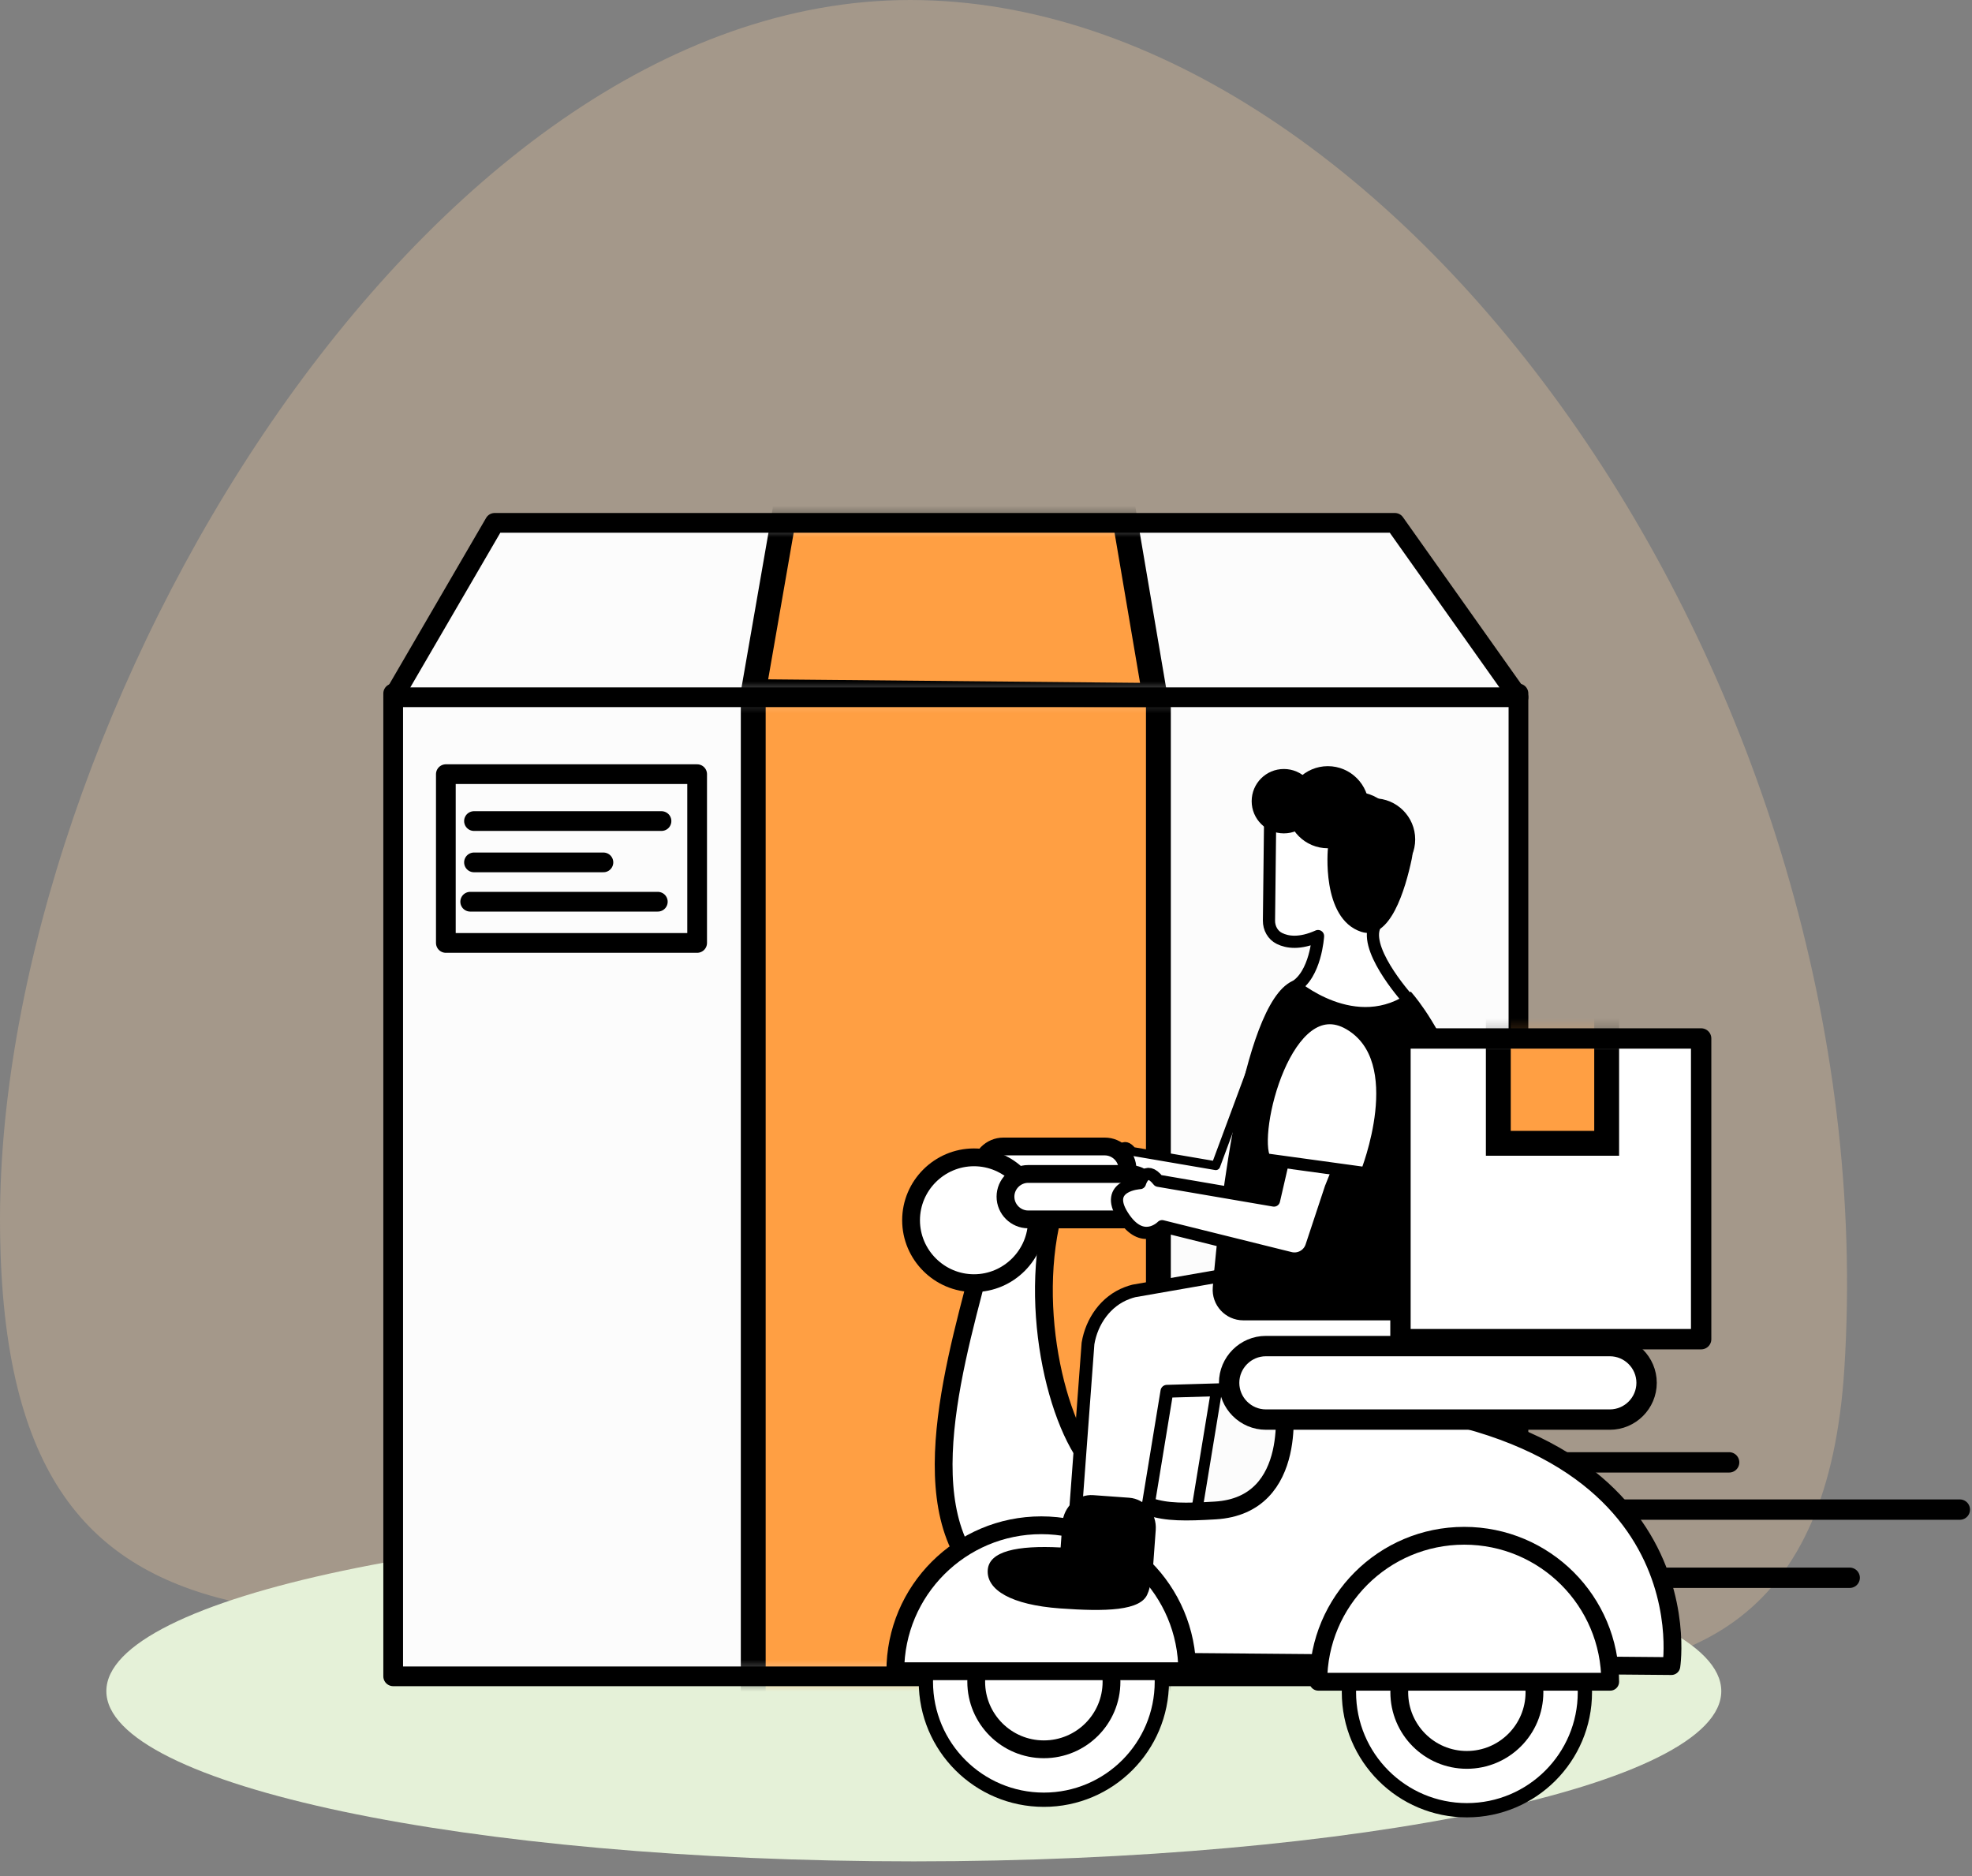 <svg width="123" height="117" viewBox="0 0 123 117" fill="none" xmlns="http://www.w3.org/2000/svg">
<rect x="0" y="0" width="123" height="117" fill="#808080" stroke="none"/>
<path opacity="0.29" d="M115.038 85.366C113.052 116.46 82.14 100.272 51.577 100.272C21.014 100.272 0 107.174 0 76.021C0 44.867 26.21 0 56.773 0C87.336 0 117.748 42.908 115.038 85.366Z" fill="#FBD3A4"/>
<path d="M56.998 116.085C84.813 116.085 107.362 111.331 107.362 105.468C107.362 99.604 84.813 94.851 56.998 94.851C29.183 94.851 6.634 99.604 6.634 105.468C6.634 111.331 29.183 116.085 56.998 116.085Z" fill="#E5F1D8"/>
<path d="M94.711 43.247H24.524V104.544H94.711V43.247Z" fill="#FCFCFC"/>
<mask id="mask0_2087_10580" style="mask-type:luminance" maskUnits="userSpaceOnUse" x="24" y="43" width="71" height="62">
<path d="M94.711 43.247H24.524V104.544H94.711V43.247Z" fill="white"/>
</mask>
<g mask="url(#mask0_2087_10580)">
<path d="M72.253 39.039H46.982V107.824H72.253V39.039Z" fill="#FF9F43" stroke="black" stroke-width="1.55" stroke-miterlimit="10"/>
</g>
<path d="M94.711 43.247H24.524V104.544H94.711V43.247Z" stroke="black" stroke-width="1.23" stroke-linecap="round" stroke-linejoin="round"/>
<path d="M94.711 43.483H24.524L30.853 32.608H87.003L94.711 43.483Z" fill="#FCFCFC"/>
<mask id="mask1_2087_10580" style="mask-type:luminance" maskUnits="userSpaceOnUse" x="24" y="32" width="71" height="12">
<path d="M94.711 43.483H24.524L30.853 32.608H87.003L94.711 43.483Z" fill="white"/>
</mask>
<g mask="url(#mask1_2087_10580)">
<path d="M48.866 32.372L46.993 43.134L72.028 43.37L70.16 32.372H48.866Z" fill="#FF9F43" stroke="black" stroke-width="1.55" stroke-miterlimit="10"/>
</g>
<path d="M94.711 43.483H24.524L30.853 32.608H87.003L94.711 43.483Z" stroke="black" stroke-width="1.23" stroke-linecap="round" stroke-linejoin="round"/>
<path d="M43.483 48.281H27.809V58.807H43.483V48.281Z" fill="#FCFCFC" stroke="black" stroke-width="1.23" stroke-linecap="round" stroke-linejoin="round"/>
<path d="M29.564 51.206H41.26" stroke="black" stroke-width="1.23" stroke-linecap="round" stroke-linejoin="round"/>
<path d="M29.564 53.783H37.637" stroke="black" stroke-width="1.23" stroke-linecap="round" stroke-linejoin="round"/>
<path d="M29.328 56.236H41.03" stroke="black" stroke-width="1.23" stroke-linecap="round" stroke-linejoin="round"/>
<path d="M78.399 72.108L77.524 74.754C77.39 75.162 76.955 75.393 76.541 75.275L70.793 73.847C70.793 73.847 69.902 74.77 69.022 73.386C68.136 71.995 69.794 71.909 69.794 71.909C69.794 71.909 70.036 71.056 70.621 71.808L75.833 72.699L78.839 64.599L79.896 63.515L81.78 66.15L78.399 72.119V72.108Z" fill="white" stroke="black" stroke-width="0.55" stroke-linecap="round" stroke-linejoin="round"/>
<path d="M68.909 74.335H62.586C61.808 74.335 61.169 73.697 61.169 72.918C61.169 72.14 61.808 71.501 62.586 71.501H68.909C69.687 71.501 70.326 72.14 70.326 72.918C70.326 73.697 69.687 74.335 68.909 74.335Z" fill="white" stroke="black" stroke-width="1.11" stroke-linecap="round" stroke-linejoin="round"/>
<path d="M92.263 85.709L75.967 86.182L74.454 95.382L69.8 95.108L71.7 83.594C71.898 82.392 72.661 81.308 73.804 80.868C73.927 80.819 74.051 80.782 74.18 80.75L94.507 77.202L94.614 83.24C94.636 84.566 93.589 85.661 92.269 85.698L92.263 85.709Z" fill="white" stroke="black" stroke-width="0.69" stroke-linecap="round" stroke-linejoin="round"/>
<path d="M91.329 94.147H122.241" stroke="black" stroke-width="1.27" stroke-linecap="round" stroke-linejoin="round"/>
<path d="M84.464 98.398H115.371" stroke="black" stroke-width="1.27" stroke-linecap="round" stroke-linejoin="round"/>
<path d="M80.594 91.201H107.851" stroke="black" stroke-width="1.27" stroke-linecap="round" stroke-linejoin="round"/>
<path d="M98.855 105.537C98.855 109.6 95.559 112.896 91.496 112.896C87.432 112.896 84.137 109.6 84.137 105.537C84.137 101.474 87.432 98.178 91.496 98.178C95.559 98.178 98.855 101.474 98.855 105.537Z" fill="white"/>
<mask id="mask2_2087_10580" style="mask-type:luminance" maskUnits="userSpaceOnUse" x="84" y="98" width="15" height="15">
<path d="M98.855 105.537C98.855 109.6 95.559 112.896 91.496 112.896C87.432 112.896 84.137 109.6 84.137 105.537C84.137 101.474 87.432 98.178 91.496 98.178C95.559 98.178 98.855 101.474 98.855 105.537Z" fill="white"/>
</mask>
<g mask="url(#mask2_2087_10580)">
<path d="M95.709 105.537C95.709 107.867 93.82 109.756 91.49 109.756C89.161 109.756 87.277 107.867 87.277 105.537C87.277 103.208 89.166 101.324 91.49 101.324C93.815 101.324 95.709 103.213 95.709 105.537Z" fill="white" stroke="black" stroke-width="1.11" stroke-linecap="round" stroke-linejoin="round"/>
</g>
<path d="M98.855 105.537C98.855 109.6 95.559 112.896 91.496 112.896C87.432 112.896 84.137 109.6 84.137 105.537C84.137 101.474 87.432 98.178 91.496 98.178C95.559 98.178 98.855 101.474 98.855 105.537Z" stroke="black" stroke-width="0.89" stroke-linecap="round" stroke-linejoin="round"/>
<path d="M62.715 99.542L65.984 103.578L104.249 103.906C104.249 103.906 106.863 87.223 80.046 87.223C80.046 87.223 81.141 93.884 75.795 94.201C72.086 94.421 71.115 94.233 68.383 91.587C65.898 89.177 63.895 80.895 65.984 74.636L59.44 74.964C59.44 74.964 61.727 76.708 61.083 79.145C59.247 86.112 56.483 95.924 62.709 99.547L62.715 99.542Z" fill="white" stroke="black" stroke-width="1.11" stroke-linecap="round" stroke-linejoin="round"/>
<path d="M100.433 104.883C100.433 99.853 96.359 95.779 91.329 95.779C86.3 95.779 82.226 99.853 82.226 104.883H100.433Z" fill="white" stroke="black" stroke-width="1.11" stroke-linecap="round" stroke-linejoin="round"/>
<path d="M72.468 104.882C72.468 108.946 69.172 112.241 65.109 112.241C61.045 112.241 57.75 108.946 57.75 104.882C57.75 100.819 61.045 97.523 65.109 97.523C69.172 97.523 72.468 100.819 72.468 104.882Z" fill="white"/>
<mask id="mask3_2087_10580" style="mask-type:luminance" maskUnits="userSpaceOnUse" x="57" y="97" width="16" height="16">
<path d="M72.468 104.882C72.468 108.946 69.172 112.241 65.109 112.241C61.045 112.241 57.75 108.946 57.75 104.882C57.75 100.819 61.045 97.523 65.109 97.523C69.172 97.523 72.468 100.819 72.468 104.882Z" fill="white"/>
</mask>
<g mask="url(#mask3_2087_10580)">
<path d="M69.328 104.882C69.328 107.212 67.438 109.096 65.109 109.096C62.779 109.096 60.89 107.207 60.89 104.882C60.89 102.558 62.779 100.664 65.109 100.664C67.438 100.664 69.328 102.553 69.328 104.882Z" fill="white" stroke="black" stroke-width="1.11" stroke-linecap="round" stroke-linejoin="round"/>
</g>
<path d="M72.468 104.882C72.468 108.946 69.172 112.241 65.109 112.241C61.045 112.241 57.75 108.946 57.75 104.882C57.75 100.819 61.045 97.523 65.109 97.523C69.172 97.523 72.468 100.819 72.468 104.882Z" stroke="black" stroke-width="0.89" stroke-linecap="round" stroke-linejoin="round"/>
<path d="M74.051 104.227C74.051 99.198 69.977 95.124 64.948 95.124C59.918 95.124 55.844 99.198 55.844 104.227H74.051Z" fill="white" stroke="black" stroke-width="1.11" stroke-linecap="round" stroke-linejoin="round"/>
<path d="M60.75 80.025C58.592 80.025 56.826 78.259 56.826 76.101C56.826 73.944 58.592 72.178 60.75 72.178C62.908 72.178 64.674 73.944 64.674 76.101C64.674 78.259 62.908 80.025 60.75 80.025Z" fill="white" stroke="black" stroke-width="1.11" stroke-linecap="round" stroke-linejoin="round"/>
<path d="M70.455 76.048H64.132C63.353 76.048 62.715 75.409 62.715 74.631C62.715 73.853 63.353 73.214 64.132 73.214H70.455C71.233 73.214 71.872 73.853 71.872 74.631C71.872 75.409 71.233 76.048 70.455 76.048Z" fill="white" stroke="black" stroke-width="1.11" stroke-linecap="round" stroke-linejoin="round"/>
<path d="M91.582 86.22L72.784 86.767L71.04 97.384L66.901 96.735L67.862 83.788C68.093 82.398 68.973 81.147 70.288 80.648C70.428 80.594 70.573 80.546 70.723 80.509L94.169 76.418L94.292 83.386C94.319 84.915 93.111 86.182 91.582 86.225V86.22Z" fill="white" stroke="black" stroke-width="0.8" stroke-linecap="round" stroke-linejoin="round"/>
<path d="M66.155 96.509L66.263 94.996C66.338 93.96 67.207 93.171 68.195 93.246L70.428 93.407C71.416 93.477 72.162 94.384 72.087 95.419L71.904 97.926C71.882 98.205 71.711 99.139 71.587 99.37C71.201 100.476 68.936 100.513 66.112 100.309C63.085 100.089 61.518 99.161 61.609 97.91C61.695 96.74 63.439 96.37 66.145 96.509H66.155Z" fill="black"/>
<path d="M83.884 49.816L79.225 50.906L79.15 57.412C79.145 57.879 79.386 58.324 79.805 58.528C80.293 58.77 81.077 58.888 82.21 58.378C82.21 58.378 82.07 60.809 80.723 61.571C80.347 61.786 80.283 62.312 80.632 62.575C81.866 63.514 84.486 65.034 87.921 62.441C87.921 62.441 85.2 59.478 85.693 57.884C86.074 56.66 87.513 54.03 86.858 51.566C86.514 50.278 85.178 49.516 83.884 49.822V49.816Z" fill="white" stroke="black" stroke-width="0.76" stroke-linecap="round" stroke-linejoin="round"/>
<path d="M78.071 49.967C78.071 51.073 78.968 51.974 80.079 51.974C81.19 51.974 82.086 51.078 82.086 49.967C82.086 48.856 81.19 47.959 80.079 47.959C78.968 47.959 78.071 48.856 78.071 49.967Z" fill="black"/>
<path d="M80.261 50.343C80.261 51.76 81.41 52.903 82.822 52.903C84.233 52.903 85.382 51.754 85.382 50.343C85.382 48.931 84.233 47.782 82.822 47.782C81.41 47.782 80.261 48.931 80.261 50.343Z" fill="black"/>
<path d="M83.149 52.35C83.149 53.767 84.298 54.91 85.709 54.91C87.121 54.91 88.27 53.762 88.27 52.35C88.27 50.938 87.121 49.79 85.709 49.79C84.298 49.79 83.149 50.938 83.149 52.35Z" fill="black"/>
<path d="M86.939 51.003C87.851 51.475 88.27 52.559 88.055 53.569C87.663 55.431 86.708 58.716 84.894 58.11C82.387 57.272 82.827 52.903 82.827 52.903C82.827 52.903 84.867 49.935 86.939 51.003Z" fill="black"/>
<path d="M87.991 61.84C87.991 61.84 93.728 67.954 93.041 81.109C93.004 81.802 92.419 82.344 91.726 82.344H77.551C76.434 82.344 75.554 81.394 75.645 80.278C76.064 75.168 77.599 61.829 80.879 61.099C80.879 61.099 84.609 64.379 87.996 61.84H87.991Z" fill="black"/>
<path d="M83.01 74.062L81.796 77.728C81.609 78.292 81.013 78.608 80.438 78.447L72.484 76.472C72.484 76.472 71.254 77.755 70.031 75.828C68.807 73.906 71.104 73.783 71.104 73.783C71.104 73.783 71.437 72.602 72.248 73.638L79.462 74.873L81.093 67.809V66.515L85.522 67.809L83.01 74.067V74.062Z" fill="white" stroke="black" stroke-width="0.76" stroke-linecap="round" stroke-linejoin="round"/>
<path d="M78.893 72.301L85.226 73.171C85.226 73.171 88.06 66.123 84.164 63.858C80.272 61.593 77.996 70.675 78.893 72.301Z" fill="white" stroke="black" stroke-width="0.76" stroke-linecap="round" stroke-linejoin="round"/>
<path d="M106.106 64.765H87.352V83.519H106.106V64.765Z" fill="white"/>
<mask id="mask4_2087_10580" style="mask-type:luminance" maskUnits="userSpaceOnUse" x="87" y="64" width="20" height="20">
<path d="M106.106 64.765H87.352V83.519H106.106V64.765Z" fill="white"/>
</mask>
<g mask="url(#mask4_2087_10580)">
<path d="M100.213 57.567H93.455V71.303H100.213V57.567Z" fill="#FF9F43" stroke="black" stroke-width="1.55" stroke-miterlimit="10"/>
</g>
<path d="M106.106 64.765H87.352V83.519H106.106V64.765Z" stroke="black" stroke-width="1.27" stroke-linecap="round" stroke-linejoin="round"/>
<path d="M100.411 88.533H78.957C77.696 88.533 76.665 87.502 76.665 86.241C76.665 84.979 77.696 83.949 78.957 83.949H100.411C101.673 83.949 102.703 84.979 102.703 86.241C102.703 87.502 101.673 88.533 100.411 88.533Z" fill="white" stroke="black" stroke-width="1.27" stroke-linecap="round" stroke-linejoin="round"/>
</svg>
